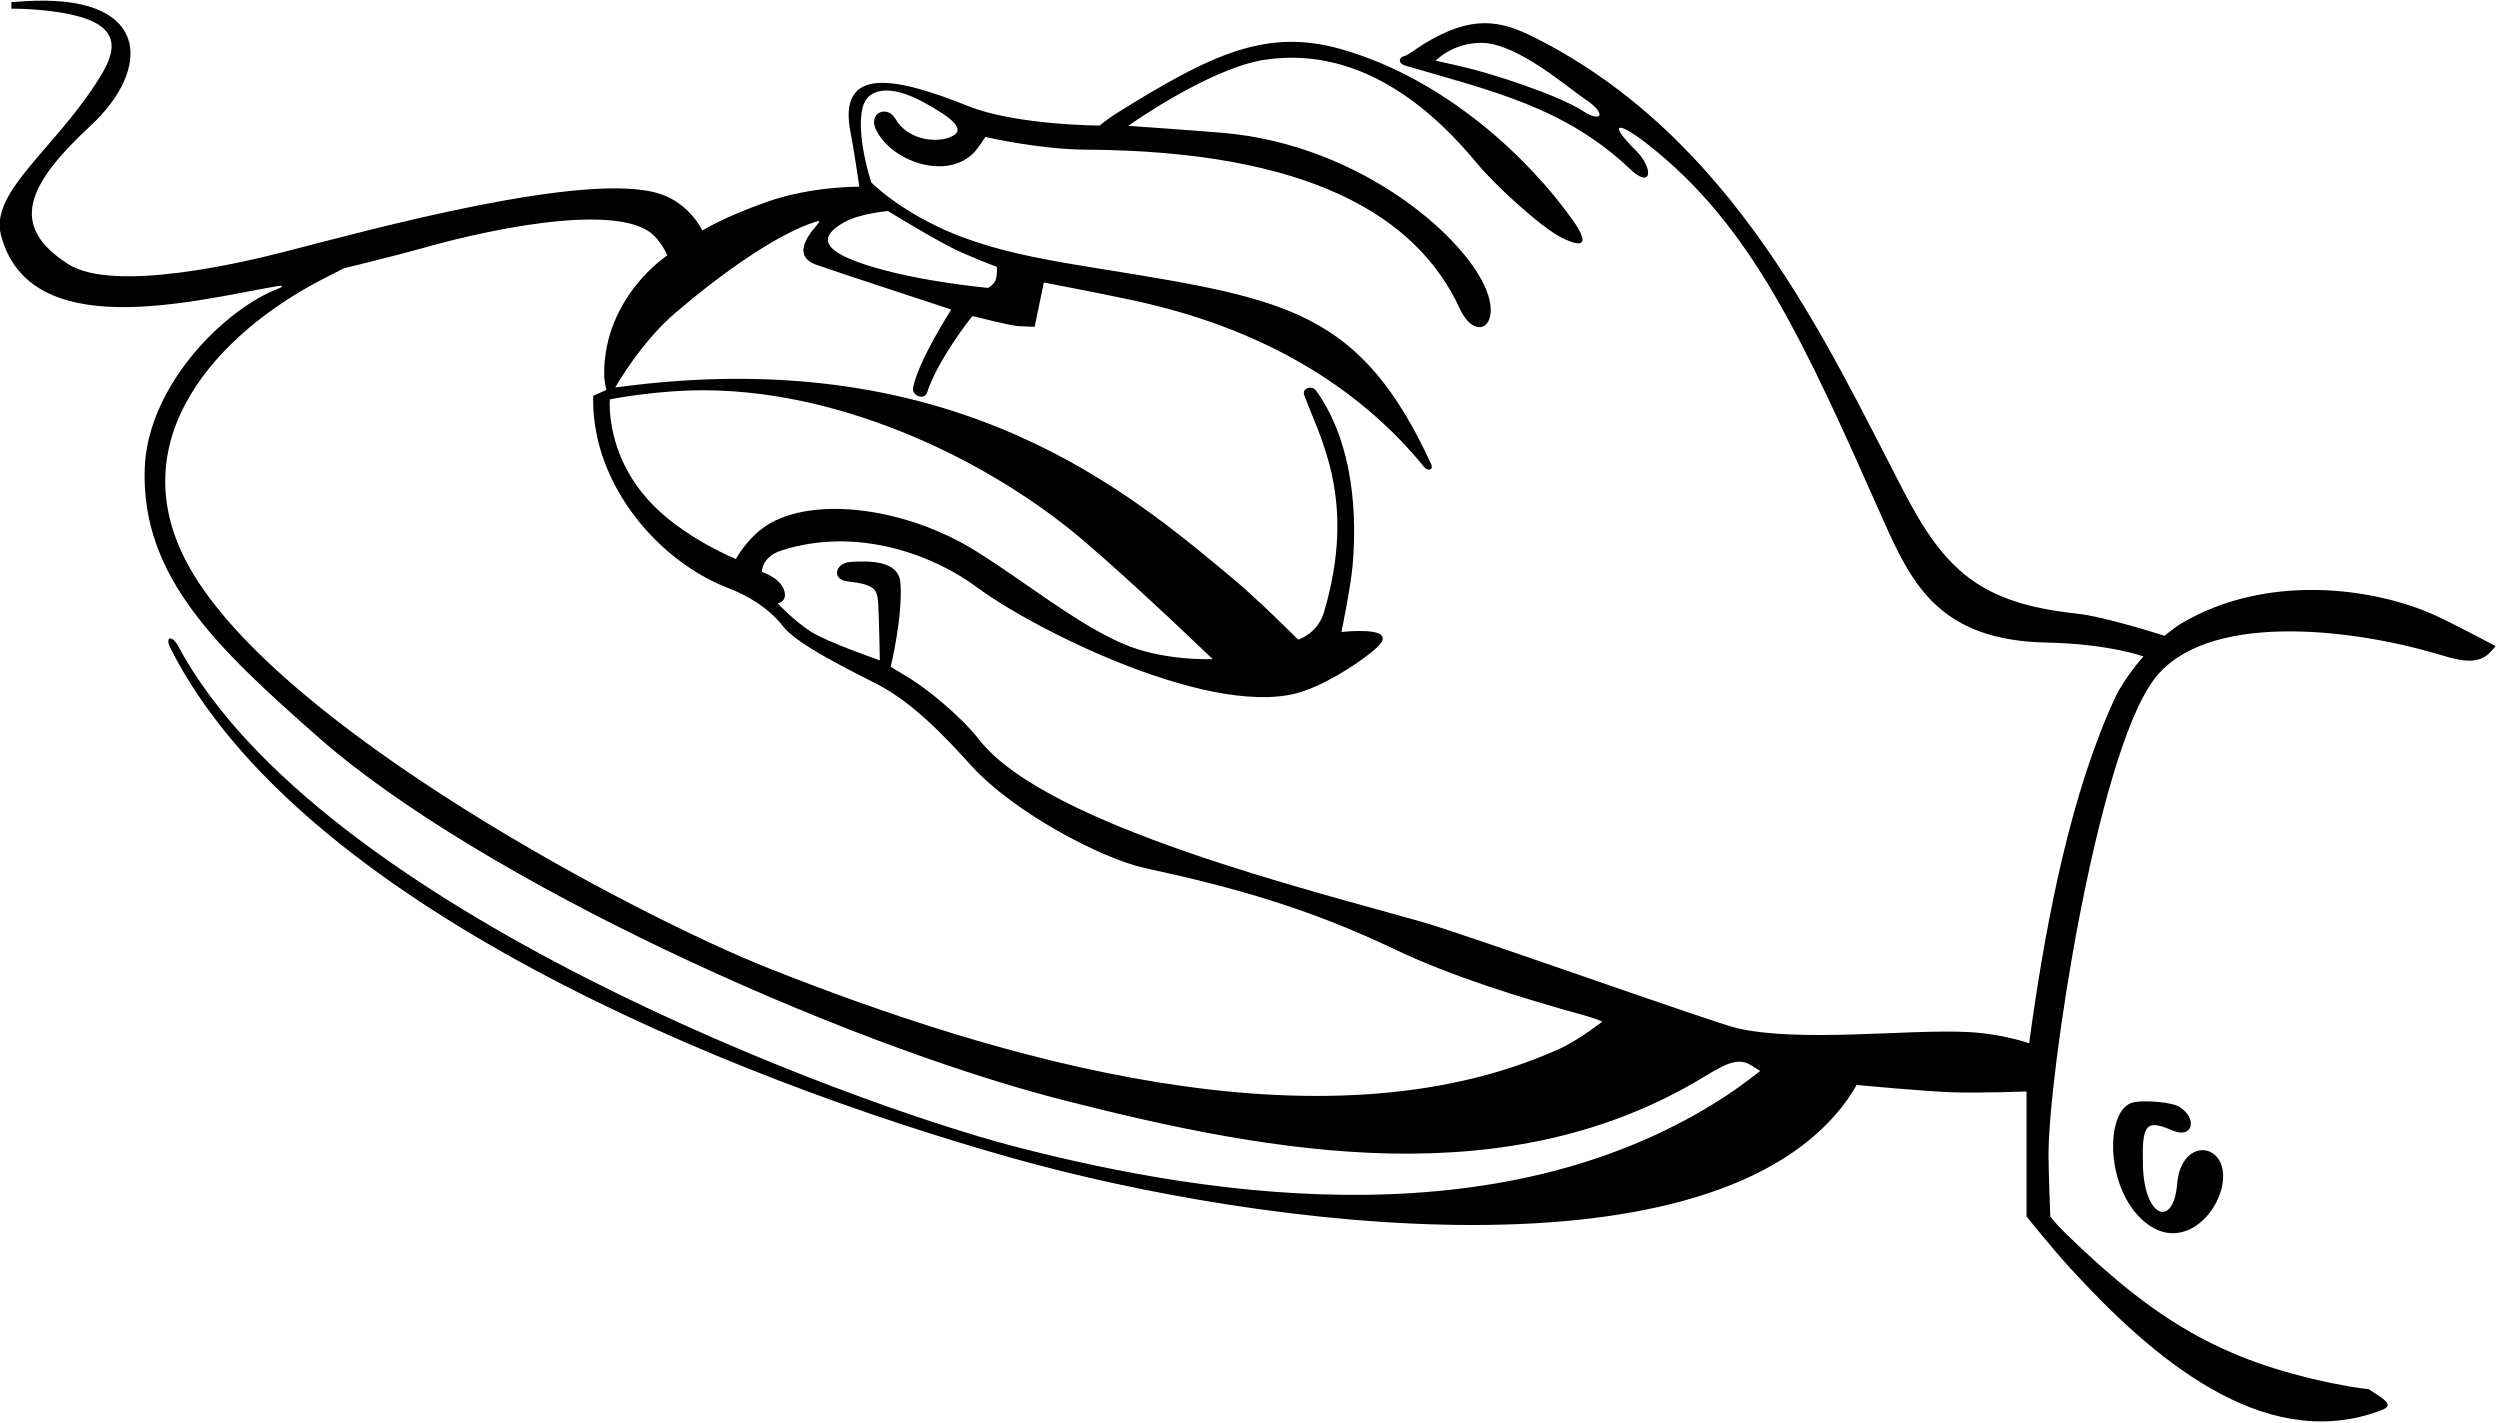 <?xml version="1.0" encoding="UTF-8"?>
<svg xmlns="http://www.w3.org/2000/svg" xmlns:xlink="http://www.w3.org/1999/xlink" width="462pt" height="263pt" viewBox="0 0 462 263" version="1.1">
<g id="surface1">
<path style=" stroke:none;fill-rule:nonzero;fill:rgb(0%,0%,0%);fill-opacity:1;" d="M 449.957 113.691 C 438.402 108.465 418.762 106.004 403.234 115.137 C 401.816 115.969 400 117.504 400 117.504 C 400 117.504 389.184 113.973 383.734 113.387 C 365.879 111.469 359.379 105.371 351.746 90.691 C 337.586 63.465 320.461 25.363 283.473 6.871 C 277.363 3.812 272.09 2.609 263.07 8.156 C 261.988 8.824 260.074 10.312 259.406 10.398 C 258.738 10.48 258.07 11.648 259.785 12.152 C 275.727 16.816 289.188 19.816 301.25 31.25 C 305.297 35.086 305.664 31.105 302.25 27.75 C 297.23 22.82 298.684 22.133 304.312 26.52 C 323.773 41.68 333.297 62.91 348.148 96.387 C 353.461 108.352 358.77 118.352 378.215 118.746 C 389.766 118.98 396.102 121.305 396.102 121.305 C 396.102 121.305 392.566 125.305 390.898 128.887 C 382.73 146.449 378.344 169.43 375.555 188.699 C 375.266 190.684 375 192.801 375 192.801 C 375 192.801 370.148 191.051 363.648 190.719 C 352.668 190.156 332.578 192.711 320.953 189.992 C 316.562 188.965 271.215 172.785 262.871 170.395 C 243.066 164.719 193.387 152.598 181 136.75 C 177.59 132.387 171.223 127.133 167.406 124.918 C 166.074 124.145 164.602 123.203 164.602 123.203 C 164.602 123.203 166.875 113.898 166.398 107.719 C 166.09 103.664 161.016 103.598 157.215 103.844 C 154.277 104.027 153.633 107.113 156.621 107.445 C 161.672 108.008 162.113 108.91 162.285 111.449 C 162.453 113.863 162.59 122.031 162.59 122.031 C 162.59 122.031 152.852 118.664 149.805 116.699 C 146.754 114.734 143.699 111.504 143.699 111.504 C 143.699 111.504 145.688 111.191 144.855 108.941 C 144.02 106.691 140.801 105.703 140.801 105.703 C 140.801 105.703 140.723 102.934 144.305 101.766 C 158.637 97.102 172.844 102.801 180.5 108.5 C 191.25 116.5 225.039 133.391 241.059 127.672 C 246.438 125.75 252.203 121.723 254.359 119.746 C 256.691 117.605 255.488 116.605 251.215 116.605 C 249.379 116.605 247.898 116.805 247.898 116.805 C 247.898 116.805 249.633 108.371 249.969 104.453 C 251.02 92.094 249.102 80.352 243.195 72.168 C 242.461 71.152 240.543 71.711 241.027 73.039 C 243.914 80.91 250.828 92.363 244.672 113.137 C 243.484 117.137 239.898 118.203 239.898 118.203 C 239.898 118.203 232.668 110.949 227.922 106.988 C 208.711 90.945 177.066 63.969 116.734 71.219 C 114.539 71.484 113.699 71.602 113.699 71.602 C 113.699 71.602 118.312 63.383 124.73 57.883 C 132.996 50.797 143.426 43.273 150.785 40.961 C 151.602 40.703 151.504 40.977 151.078 41.453 C 148.363 44.508 147.047 47.48 150.734 48.887 C 152.484 49.555 175.801 57.203 175.801 57.203 C 175.801 57.203 169.621 66.781 168.73 71.707 C 168.48 73.09 170.816 74.051 171.316 72.551 C 173.461 66.117 179.699 58.402 179.699 58.402 C 179.699 58.402 186.816 60.191 188.043 60.258 C 189.27 60.32 191.199 60.402 191.199 60.402 L 192.898 52.203 C 192.898 52.203 203.461 54.23 209.293 55.48 C 232.66 60.488 250.672 70.973 263.203 86.32 C 263.871 87.141 264.977 86.848 264.477 85.766 C 251.465 57.566 237.906 55.273 204.309 49.828 C 189.117 47.363 176.125 45.371 163.988 36.258 C 162.453 35.105 161 33.703 161 33.703 C 161 33.703 158.133 24.992 159.41 19.879 C 160.297 16.34 164.379 15.426 170.816 18.969 C 175.773 21.695 178.996 24.082 175.484 25.387 C 172.266 26.578 167.438 25.461 165.465 21.949 C 164.012 19.371 160.48 20.828 161.816 23.805 C 164.496 29.758 174.973 33.535 180.062 28.109 C 180.836 27.285 182.102 25.305 182.102 25.305 C 182.102 25.305 191.973 27.613 200.711 27.66 C 241.984 27.887 261.891 39.965 269.734 56.969 C 272.488 62.941 276.961 60.688 275 54.5 C 271.887 44.66 251.973 26.805 226.066 24.555 C 222.234 24.219 208.5 23.25 208.5 23.25 C 208.5 23.25 223.555 12.52 233.887 11.02 C 252.516 8.316 266.07 21.852 273 30.25 C 275.984 33.867 284.621 41.98 288.75 44 C 292.664 45.914 293.789 45.109 290.594 40.609 C 282.664 29.445 267.348 14.75 248.129 9.164 C 234.18 5.113 224.082 9.848 206.148 21.055 C 204.816 21.887 203.199 23.203 203.199 23.203 C 203.199 23.203 187.758 23.137 178.961 19.621 C 166.066 14.469 154.488 11.641 157.238 24.777 C 157.738 27.172 158.801 34.504 158.801 34.504 C 158.801 34.504 149.984 34.387 141.734 37.305 C 133.484 40.219 129.801 42.602 129.801 42.602 C 129.801 42.602 127.559 37.746 122.148 35.887 C 108.816 31.305 67.844 42.605 52.816 46.469 C 45.746 48.289 21.16 54.273 12.613 48.812 C 1.66 41.812 4.82 34.301 16.754 23.219 C 27.898 12.871 27.836 -0.457 6.484 0.137 C 4.648 0.188 2.102 0.402 2.102 0.402 L 2.102 1.602 C 2.102 1.602 4.09 1.578 6.648 1.785 C 22.082 3.023 22.406 7.809 18.586 14.062 C 10.457 27.363 -1.941 35.332 0.18 43.449 C 5.438 63.543 35.391 55.66 51.137 52.895 C 52.473 52.66 52.395 52.973 51.309 53.387 C 41.57 57.133 27.211 71.227 26.738 86.699 C 26.129 106.555 40.047 119.723 58.891 136.297 C 88.652 162.469 154.457 192.574 196.691 203.355 C 235.934 213.375 278.859 221.004 315.141 198.859 C 319.113 196.438 321.344 195.406 323.637 196.887 C 324.359 197.355 325.301 197.902 325.301 197.902 C 325.301 197.902 321.898 200.586 319.246 202.336 C 278.867 228.949 225.551 221.781 187.461 211.859 C 156.977 203.922 58.941 167.898 32.922 119.387 C 31.82 117.328 30.371 117.574 31.535 119.859 C 55.492 167.016 134.086 199.09 187.207 214.047 C 233.371 227.043 316.875 237.555 341.398 203.219 C 342.234 202.051 343.102 200.504 343.102 200.504 C 343.102 200.504 355.816 201.699 360.879 201.859 C 365.941 202.023 374.5 201.703 374.5 201.703 L 374.5 224.801 C 374.5 224.801 379.086 230.535 382.668 234.453 C 397.828 251.023 417.945 268.168 439 261 C 441.332 260.207 442.324 259.762 439.625 257.957 C 438.961 257.512 437.699 256.703 437.699 256.703 C 437.699 256.703 435.664 256.582 430.969 255.613 C 410.504 251.383 398.191 243.949 381.941 228.137 C 379.516 225.773 378.898 224.801 378.898 224.801 C 378.898 224.801 378.586 216.801 378.566 213.699 C 378.469 198.973 387.395 139.785 398.066 125.555 C 407.477 113.008 434.09 116.055 450.273 120.816 C 453.578 121.785 456.969 122.926 459.418 121.211 C 460.254 120.629 461.199 119.402 461.199 119.402 C 461.199 119.402 453.457 115.273 449.957 113.691 Z M 292.5 20.5 C 287.918 17.543 275.594 13.508 269.77 12.211 C 266.273 11.43 265.301 11.203 265.301 11.203 C 265.301 11.203 268.426 7.91 273.77 7.918 C 280.398 7.93 290.023 16.43 292.898 18.305 C 296.918 20.922 296.129 22.844 292.5 20.5 Z M 156.105 41.023 C 159.016 39.426 164.102 39.004 164.102 39.004 C 164.102 39.004 173.66 44.902 177.77 46.688 C 181.883 48.473 184.199 49.305 184.199 49.305 C 184.199 49.305 184.336 50.316 184.086 51.441 C 183.836 52.566 182.602 53.203 182.602 53.203 C 182.602 53.203 167.73 51.883 158.133 48.285 C 150.477 45.41 152.789 42.848 156.105 41.023 Z M 130.629 72.125 C 156.555 72.359 183.219 85.465 200.039 99.734 C 209.727 107.957 224.102 121.805 224.102 121.805 C 224.102 121.805 214.922 122.23 207.379 118.906 C 198.715 115.086 189.82 107.773 180.453 101.902 C 166.832 93.371 148.871 91.48 140.75 97.75 C 137.637 100.156 136 103.305 136 103.305 C 136 103.305 127.535 99.898 121.395 94.035 C 111.684 84.77 112.699 73.805 112.699 73.805 C 112.699 73.805 121.379 72.043 130.629 72.125 Z M 288.219 193.812 C 243.969 213.828 183.379 195.305 142.117 178.961 C 117.941 169.387 52.062 134.777 35.121 105.047 C 21.57 81.262 40.566 61.469 59.395 51.707 C 60.621 51.07 63.5 49.602 63.5 49.602 C 63.5 49.602 73.973 47.027 77.473 46.027 C 93.434 41.469 115.664 37.555 121.164 43.852 C 122.785 45.703 123.301 47.203 123.301 47.203 C 123.301 47.203 111.648 54.824 111.648 69.055 C 111.648 70.469 112.066 72.055 112.066 72.055 L 109.648 73.137 C 109.648 73.137 109.398 76.219 110.316 80.555 C 113.016 93.316 123.395 104.375 134.621 108.695 C 140.266 110.863 143.395 113.992 144.73 115.773 C 147.227 119.098 157.594 124.105 162.145 126.461 C 168.801 129.902 174.734 136.246 179.5 141.5 C 187.355 150.16 203.602 158.691 211.625 160.426 C 228.145 163.996 242.012 167.922 257.633 175.383 C 268.328 180.488 281.402 184.508 293.203 187.766 C 295.023 188.27 296.102 188.801 296.102 188.801 C 296.102 188.801 291.719 192.227 288.219 193.812 Z M 396.008 215.305 C 396.23 225.059 401.641 227.039 402.336 218.801 C 403.094 209.77 412.16 211.125 410.672 219.059 C 409.605 224.754 403.328 230.84 397.008 226.328 C 388.859 220.508 388.801 204.664 394.398 203.676 C 396.523 203.301 401.398 203.676 402.773 204.551 C 406.133 206.688 405.27 210.562 401.449 208.902 C 396.48 206.746 395.84 207.84 396.008 215.305 "/>
</g>
</svg>
